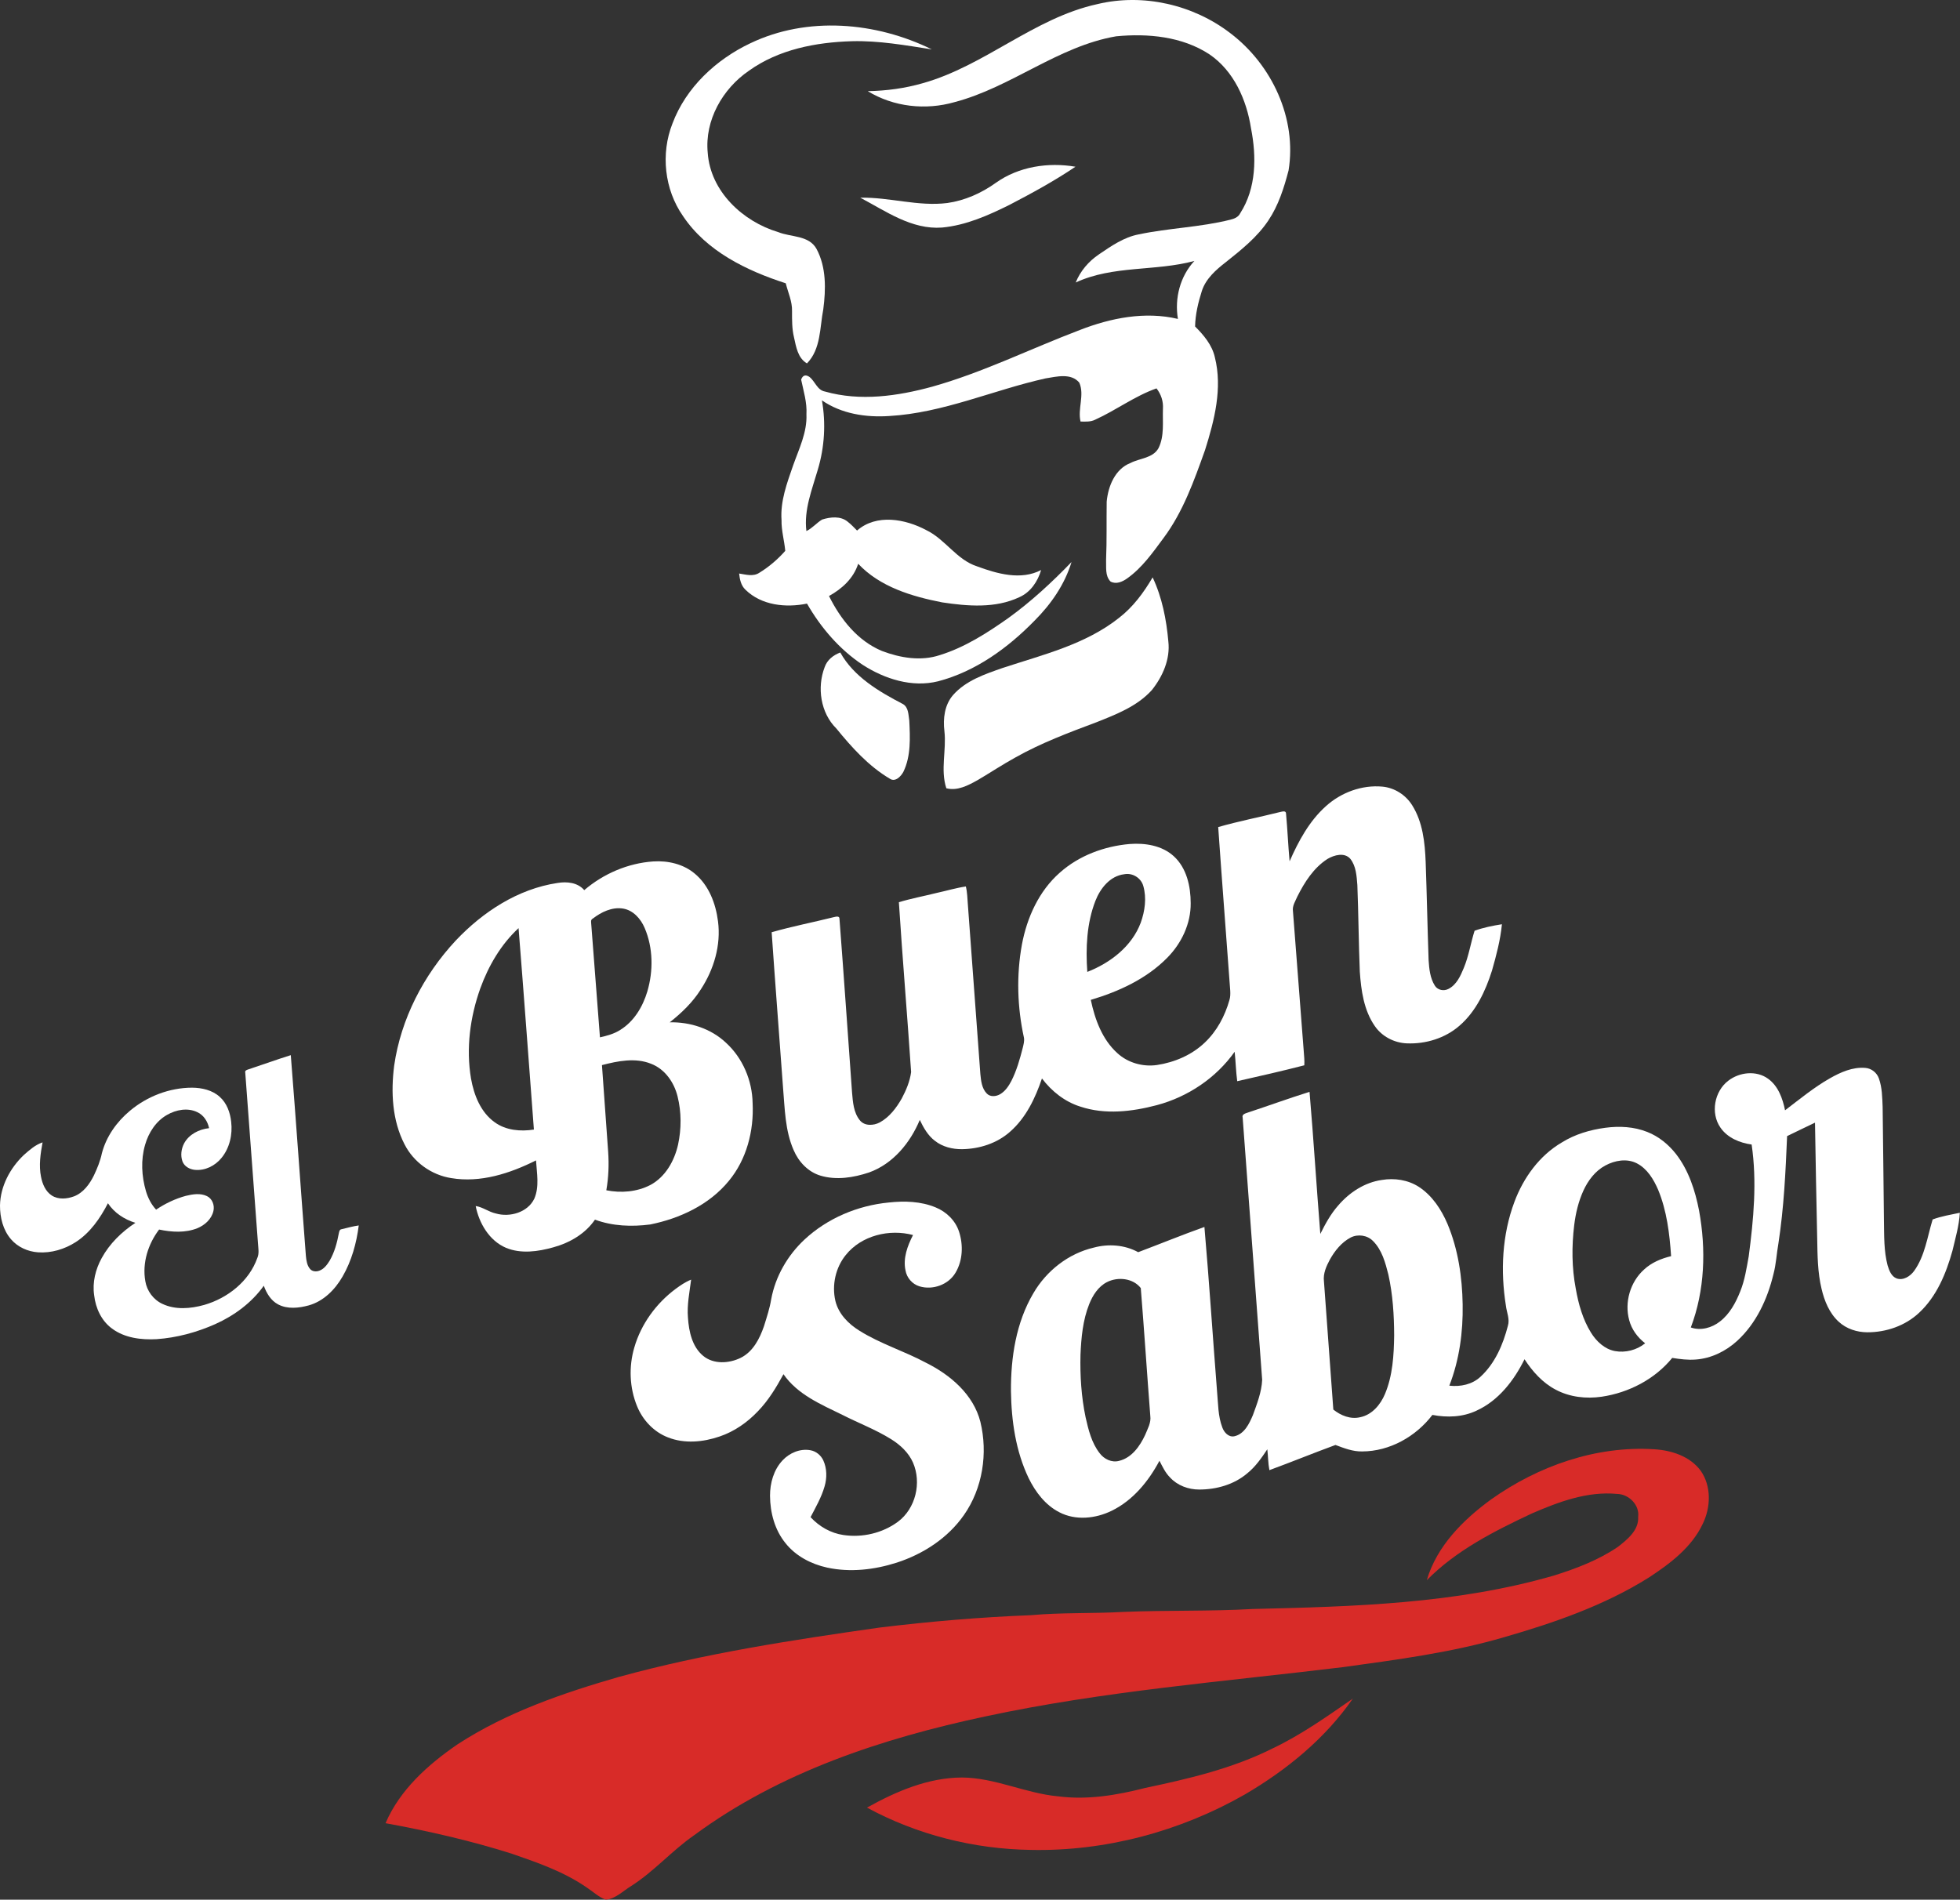 <?xml version="1.0" encoding="UTF-8" standalone="no"?>
<svg
   width="741.887pt"
   height="719.218pt"
   viewBox="0 0 741.887 719.218"
   version="1.1"
   id="svg19"
   sodipodi:docname="logo_chico.svg"
   inkscape:version="1.1 (c68e22c387, 2021-05-23)"
   xmlns:inkscape="http://www.inkscape.org/namespaces/inkscape"
   xmlns:sodipodi="http://sodipodi.sourceforge.net/DTD/sodipodi-0.dtd"
   xmlns="http://www.w3.org/2000/svg"
   xmlns:svg="http://www.w3.org/2000/svg">
  <rect x="0" y="0" width="741.887" height="719.218" fill="#333333" stroke="none"/>
  <defs
     id="defs23" />
  <sodipodi:namedview
     id="namedview21"
     pagecolor="#505050"
     bordercolor="#eeeeee"
     borderopacity="1"
     inkscape:pageshadow="0"
     inkscape:pageopacity="0"
     inkscape:pagecheckerboard="0"
     inkscape:document-units="pt"
     showgrid="false"
     showguides="true"
     inkscape:guide-bbox="true"
     inkscape:zoom="0.22627417"
     inkscape:cx="327.03689"
     inkscape:cy="1012.0466"
     inkscape:window-width="1920"
     inkscape:window-height="1017"
     inkscape:window-x="-4"
     inkscape:window-y="-4"
     inkscape:window-maximized="1"
     inkscape:current-layer="svg19"
     fit-margin-top="0"
     fit-margin-left="0"
     fit-margin-right="0"
     fit-margin-bottom="0" />
  <g
     id="#ffffffff"
     transform="translate(-245.565,-71.284)" />
  <g
     id="#181513ff"
     style="fill:#ffffff"
     transform="matrix(1.755,0,0,1.755,-590.25,759.208)">
    <path
       fill="#181513"
       opacity="1"
       d="m 488.88,117.71 c 17.33,-4.16 36.3,0.21 50.36,11.05 15.68,11.9 25.2,32.24 21.99,51.94 -1.73,6.58 -3.81,13.21 -7.63,18.9 -4.22,6.35 -10.25,11.14 -16.15,15.84 -3.74,2.9 -7.52,6.22 -9.04,10.87 -1.38,4.34 -2.47,8.9 -2.56,13.45 3.27,3.28 6.42,6.98 7.47,11.62 2.97,11.73 -0.16,23.91 -3.7,35.16 -4.14,11.57 -8.31,23.41 -15.74,33.35 -4.07,5.49 -8.09,11.25 -13.74,15.25 -1.79,1.28 -4.16,2.35 -6.29,1.19 -2.16,-2.19 -1.57,-5.53 -1.69,-8.31 0.31,-7.31 0.12,-14.62 0.23,-21.93 0.53,-5.83 3.17,-12.39 9.02,-14.65 3.52,-1.84 8.45,-1.77 10.59,-5.61 2.29,-4.6 1.5,-9.95 1.68,-14.91 0.19,-2.82 -0.7,-5.5 -2.44,-7.72 -8.25,2.91 -15.29,8.26 -23.21,11.85 -1.72,0.88 -3.68,0.73 -5.54,0.7 -1.15,-4.88 1.58,-10.04 -0.47,-14.72 -3.1,-3.74 -8.65,-2.28 -12.79,-1.61 -19.79,4.4 -38.72,13.08 -59.17,14.24 -8.83,0.59 -18.05,-0.81 -25.46,-5.93 1.53,8.69 0.99,17.73 -1.54,26.18 -2.19,7.58 -5.34,15.24 -4.34,23.3 2.27,-1.07 3.86,-3.1 5.97,-4.36 3.1,-0.98 7,-1.42 9.68,0.84 1.28,0.98 2.38,2.18 3.53,3.33 7.35,-6.43 18.28,-4.39 26.18,-0.17 7.23,3.47 11.46,11.22 19.25,13.73 7.61,2.8 16.57,5.38 24.24,1.39 -1.29,4.36 -4,8.42 -8.28,10.3 -9.07,4.27 -19.52,3.4 -29.15,1.95 -11.49,-2.24 -23.56,-5.84 -31.82,-14.62 -1.74,5.51 -6.12,9.49 -11.04,12.21 4.34,8.74 10.81,16.97 20.06,20.81 6.91,2.62 14.75,3.95 21.92,1.55 9.45,-2.94 17.88,-8.36 25.9,-14.02 8.66,-6.26 16.51,-13.53 23.92,-21.21 -2.58,8.48 -7.74,15.94 -13.96,22.16 -10.12,10.38 -22.38,19.29 -36.57,23 -9.85,2.44 -20.17,-0.87 -28.48,-6.21 -8.81,-5.84 -15.87,-14.09 -21.12,-23.21 -8.01,1.65 -17.23,0.69 -23.3,-5.26 -1.7,-1.61 -2.15,-3.92 -2.39,-6.13 2.51,0.38 5.32,1.27 7.64,-0.28 3.66,-2.23 6.99,-5.09 9.82,-8.3 -0.35,-3.91 -1.5,-7.72 -1.41,-11.67 -0.5,-7.13 2.05,-13.93 4.34,-20.54 2.22,-6.32 5.39,-12.61 5.09,-19.49 0.26,-4.5 -1.1,-8.8 -2.01,-13.14 0.61,-1.63 1.63,-1.99 3.08,-1.06 2.21,1.64 2.95,5.06 5.95,5.58 13.35,3.79 27.52,1.74 40.67,-1.86 19.23,-5.42 37.16,-14.36 55.78,-21.43 11.71,-4.57 24.7,-7.15 37.14,-4.2 -1.31,-7.79 0.8,-16.11 6.23,-21.95 -14.75,4 -30.76,1.59 -44.91,8.16 1.74,-4.36 4.9,-8.02 8.77,-10.64 4.67,-3.17 9.47,-6.53 15.13,-7.59 11.44,-2.41 23.24,-2.68 34.6,-5.54 1.5,-0.35 3.06,-0.98 3.77,-2.47 6.1,-9.47 6.2,-21.4 4.08,-32.11 -1.67,-10.78 -6.49,-21.74 -15.75,-28.04 -10.31,-6.77 -23.29,-7.97 -35.29,-6.82 -22.06,3.78 -39.71,19.29 -61.17,24.92 -10.96,3.15 -23.09,1.83 -32.86,-4.15 7.03,-0.13 14.05,-1.06 20.81,-3.01 23.53,-6.6 42.08,-24.7 66.12,-29.95 z"
       id="path3"
       style="fill:#ffffff" />
    <path
       fill="#181513"
       opacity="1"
       d="m 357.5,132.54 c 21.6,-10.35 47.55,-8.09 68.69,2.31 -10,-1.55 -20.05,-3.36 -30.22,-3.09 -13.62,0.39 -27.75,3.1 -39.02,11.19 -9.96,6.81 -16.78,18.79 -15.57,31.06 1,14.57 13.23,26 26.67,30.02 4.86,1.98 11.62,1.12 14.52,6.38 3.72,6.94 3.54,15.24 2.55,22.84 -1.35,6.94 -0.87,15.07 -6.18,20.49 -3.48,-2.03 -4.1,-6.26 -4.9,-9.84 -0.8,-3.26 -0.75,-6.62 -0.75,-9.95 0.11,-3.66 -1.52,-7.05 -2.38,-10.54 -14.82,-4.79 -29.95,-12.1 -38.87,-25.42 -7.07,-10.08 -8.51,-23.66 -4.01,-35.07 5.11,-13.63 16.49,-24.23 29.47,-30.38 z"
       id="path5"
       style="fill:#ffffff" />
    <path
       fill="#181513"
       opacity="1"
       d="m 450.39,185.4 c 8.64,-6.17 19.85,-7.9 30.18,-6.12 -7.95,5.37 -16.4,9.97 -24.9,14.4 -8.07,4.02 -16.55,7.79 -25.62,8.63 -11.49,0.85 -21.27,-6.21 -30.94,-11.31 11.04,-0.23 21.91,3.41 32.96,2.02 6.63,-0.94 12.9,-3.73 18.32,-7.62 z"
       id="path7"
       style="fill:#ffffff" />
    <path
       fill="#181513"
       opacity="1"
       d="m 497.07,350.07 c 5.31,-4.11 9.34,-9.56 12.71,-15.32 3.58,7.59 5.22,15.95 5.95,24.27 0.76,6.71 -2.15,13.29 -6.28,18.44 -5.53,6.11 -13.45,9.16 -20.94,12.14 -10.43,3.9 -20.9,7.83 -30.64,13.31 -4.88,2.68 -9.52,5.77 -14.32,8.59 -3.59,2 -7.61,4.18 -11.86,3.09 -2.29,-7.04 0.09,-14.41 -0.72,-21.59 -0.58,-4.75 0.03,-9.99 3.29,-13.72 4.84,-5.48 12.02,-7.89 18.73,-10.23 15.16,-5.01 31.32,-8.84 44.08,-18.98 z"
       id="path9"
       style="fill:#ffffff" />
    <path
       fill="#181513"
       opacity="1"
       d="m 385.63,368.76 c 0.94,-2.75 3.27,-4.58 5.92,-5.57 5.14,9.23 14.66,14.81 23.75,19.54 2.1,1.24 2.03,4.09 2.37,6.23 0.31,6.49 0.67,13.42 -2.24,19.42 -0.93,1.73 -3.08,4.01 -5.15,2.58 -8.03,-4.76 -14.39,-11.84 -20.23,-19.01 -5.98,-5.9 -7.36,-15.51 -4.42,-23.19 z"
       id="path11"
       style="fill:#ffffff" />
  </g>
  <g
     id="g1025"
     transform="translate(1691.081,61.446)">
    <g
       id="#181513ff-7"
       style="fill:#ffffff"
       transform="translate(-1764.574,-177.603)">
      <path
         fill="#181513"
         opacity="1"
         d="m 488.88,117.71 c 17.33,-4.16 36.3,0.21 50.36,11.05 15.68,11.9 25.2,32.24 21.99,51.94 -1.73,6.58 -3.81,13.21 -7.63,18.9 -4.22,6.35 -10.25,11.14 -16.15,15.84 -3.74,2.9 -7.52,6.22 -9.04,10.87 -1.38,4.34 -2.47,8.9 -2.56,13.45 3.27,3.28 6.42,6.98 7.47,11.62 2.97,11.73 -0.16,23.91 -3.7,35.16 -4.14,11.57 -8.31,23.41 -15.74,33.35 -4.07,5.49 -8.09,11.25 -13.74,15.25 -1.79,1.28 -4.16,2.35 -6.29,1.19 -2.16,-2.19 -1.57,-5.53 -1.69,-8.31 0.31,-7.31 0.12,-14.62 0.23,-21.93 0.53,-5.83 3.17,-12.39 9.02,-14.65 3.52,-1.84 8.45,-1.77 10.59,-5.61 2.29,-4.6 1.5,-9.95 1.68,-14.91 0.19,-2.82 -0.7,-5.5 -2.44,-7.72 -8.25,2.91 -15.29,8.26 -23.21,11.85 -1.72,0.88 -3.68,0.73 -5.54,0.7 -1.15,-4.88 1.58,-10.04 -0.47,-14.72 -3.1,-3.74 -8.65,-2.28 -12.79,-1.61 -19.79,4.4 -38.72,13.08 -59.17,14.24 -8.83,0.59 -18.05,-0.81 -25.46,-5.93 1.53,8.69 0.99,17.73 -1.54,26.18 -2.19,7.58 -5.34,15.24 -4.34,23.3 2.27,-1.07 3.86,-3.1 5.97,-4.36 3.1,-0.98 7,-1.42 9.68,0.84 1.28,0.98 2.38,2.18 3.53,3.33 7.35,-6.43 18.28,-4.39 26.18,-0.17 7.23,3.47 11.46,11.22 19.25,13.73 7.61,2.8 16.57,5.38 24.24,1.39 -1.29,4.36 -4,8.42 -8.28,10.3 -9.07,4.27 -19.52,3.4 -29.15,1.95 -11.49,-2.24 -23.56,-5.84 -31.82,-14.62 -1.74,5.51 -6.12,9.49 -11.04,12.21 4.34,8.74 10.81,16.97 20.06,20.81 6.91,2.62 14.75,3.95 21.92,1.55 9.45,-2.94 17.88,-8.36 25.9,-14.02 8.66,-6.26 16.51,-13.53 23.92,-21.21 -2.58,8.48 -7.74,15.94 -13.96,22.16 -10.12,10.38 -22.38,19.29 -36.57,23 -9.85,2.44 -20.17,-0.87 -28.48,-6.21 -8.81,-5.84 -15.87,-14.09 -21.12,-23.21 -8.01,1.65 -17.23,0.69 -23.3,-5.26 -1.7,-1.61 -2.15,-3.92 -2.39,-6.13 2.51,0.38 5.32,1.27 7.64,-0.28 3.66,-2.23 6.99,-5.09 9.82,-8.3 -0.35,-3.91 -1.5,-7.72 -1.41,-11.67 -0.5,-7.13 2.05,-13.93 4.34,-20.54 2.22,-6.32 5.39,-12.61 5.09,-19.49 0.26,-4.5 -1.1,-8.8 -2.01,-13.14 0.61,-1.63 1.63,-1.99 3.08,-1.06 2.21,1.64 2.95,5.06 5.95,5.58 13.35,3.79 27.52,1.74 40.67,-1.86 19.23,-5.42 37.16,-14.36 55.78,-21.43 11.71,-4.57 24.7,-7.15 37.14,-4.2 -1.31,-7.79 0.8,-16.11 6.23,-21.95 -14.75,4 -30.76,1.59 -44.91,8.16 1.74,-4.36 4.9,-8.02 8.77,-10.64 4.67,-3.17 9.47,-6.53 15.13,-7.59 11.44,-2.41 23.24,-2.68 34.6,-5.54 1.5,-0.35 3.06,-0.98 3.77,-2.47 6.1,-9.47 6.2,-21.4 4.08,-32.11 -1.67,-10.78 -6.49,-21.74 -15.75,-28.04 -10.31,-6.77 -23.29,-7.97 -35.29,-6.82 -22.06,3.78 -39.71,19.29 -61.17,24.92 -10.96,3.15 -23.09,1.83 -32.86,-4.15 7.03,-0.13 14.05,-1.06 20.81,-3.01 23.53,-6.6 42.08,-24.7 66.12,-29.95 z"
         id="path3-6"
         style="fill:#ffffff" />
      <path
         fill="#181513"
         opacity="1"
         d="m 357.5,132.54 c 21.6,-10.35 47.55,-8.09 68.69,2.31 -10,-1.55 -20.05,-3.36 -30.22,-3.09 -13.62,0.39 -27.75,3.1 -39.02,11.19 -9.96,6.81 -16.78,18.79 -15.57,31.06 1,14.57 13.23,26 26.67,30.02 4.86,1.98 11.62,1.12 14.52,6.38 3.72,6.94 3.54,15.24 2.55,22.84 -1.35,6.94 -0.87,15.07 -6.18,20.49 -3.48,-2.03 -4.1,-6.26 -4.9,-9.84 -0.8,-3.26 -0.75,-6.62 -0.75,-9.95 0.11,-3.66 -1.52,-7.05 -2.38,-10.54 -14.82,-4.79 -29.95,-12.1 -38.87,-25.42 -7.07,-10.08 -8.51,-23.66 -4.01,-35.07 5.11,-13.63 16.49,-24.23 29.47,-30.38 z"
         id="path5-9"
         style="fill:#ffffff" />
      <path
         fill="#181513"
         opacity="1"
         d="m 450.39,185.4 c 8.64,-6.17 19.85,-7.9 30.18,-6.12 -7.95,5.37 -16.4,9.97 -24.9,14.4 -8.07,4.02 -16.55,7.79 -25.62,8.63 -11.49,0.85 -21.27,-6.21 -30.94,-11.31 11.04,-0.23 21.91,3.41 32.96,2.02 6.63,-0.94 12.9,-3.73 18.32,-7.62 z"
         id="path7-2"
         style="fill:#ffffff" />
      <path
         fill="#181513"
         opacity="1"
         d="m 497.07,350.07 c 5.31,-4.11 9.34,-9.56 12.71,-15.32 3.58,7.59 5.22,15.95 5.95,24.27 0.76,6.71 -2.15,13.29 -6.28,18.44 -5.53,6.11 -13.45,9.16 -20.94,12.14 -10.43,3.9 -20.9,7.83 -30.64,13.31 -4.88,2.68 -9.52,5.77 -14.32,8.59 -3.59,2 -7.61,4.18 -11.86,3.09 -2.29,-7.04 0.09,-14.41 -0.72,-21.59 -0.58,-4.75 0.03,-9.99 3.29,-13.72 4.84,-5.48 12.02,-7.89 18.73,-10.23 15.16,-5.01 31.32,-8.84 44.08,-18.98 z"
         id="path9-1"
         style="fill:#ffffff" />
      <path
         fill="#181513"
         opacity="1"
         d="m 385.63,368.76 c 0.94,-2.75 3.27,-4.58 5.92,-5.57 5.14,9.23 14.66,14.81 23.75,19.54 2.1,1.24 2.03,4.09 2.37,6.23 0.31,6.49 0.67,13.42 -2.24,19.42 -0.93,1.73 -3.08,4.01 -5.15,2.58 -8.03,-4.76 -14.39,-11.84 -20.23,-19.01 -5.98,-5.9 -7.36,-15.51 -4.42,-23.19 z"
         id="path11-2"
         style="fill:#ffffff" />
    </g>
    <g
       id="#d82b28ff-9"
       transform="translate(-1762.917,-83.138)">
      <path
         fill="#d82b28"
         opacity="1"
         d="m 636.3,589.32 c 17.81,-12.63 39.71,-20.34 61.7,-18.94 6.52,0.39 13.49,2.64 17.53,8.07 4.14,5.84 3.89,13.92 0.81,20.18 -4.19,8.9 -12.34,15.03 -20.36,20.29 -16.91,10.62 -35.97,17.19 -55.05,22.68 -19.78,5.77 -40.27,8.43 -60.62,11.25 -45.23,5.5 -90.81,9.08 -135.44,18.66 -38.97,8.29 -77.96,21.1 -110.31,45.01 -8.42,5.83 -15.18,13.73 -23.84,19.23 -3.08,1.86 -5.85,4.81 -9.59,5.16 -2.77,-1.02 -4.92,-3.14 -7.36,-4.72 -8.58,-5.9 -18.5,-9.34 -28.26,-12.71 -15.62,-4.94 -31.63,-8.59 -47.74,-11.53 5.42,-12.67 16.12,-22.23 27.28,-29.88 18.68,-12.15 39.96,-19.42 61.23,-25.56 32.27,-8.84 65.41,-13.92 98.5,-18.63 18.99,-2.31 38.07,-3.94 57.19,-4.68 11.64,-1.06 23.36,-0.58 35.02,-1.24 16.33,-0.68 32.69,-0.18 49.01,-1.11 38.23,-0.9 77.06,-1.95 114.05,-12.67 8.44,-2.65 16.87,-5.86 24.22,-10.87 3.57,-2.81 7.94,-6.29 7.63,-11.33 0.59,-4.53 -3.54,-8.61 -7.94,-8.69 -11.28,-1.09 -22.17,3.01 -32.33,7.41 -14.2,6.67 -28.61,13.95 -39.74,25.26 3.79,-12.95 13.79,-22.9 24.41,-30.64 z"
         id="path14-1" />
      <path
         fill="#d82b28"
         opacity="1"
         d="m 553.63,683.59 c 10.77,-5.12 20.5,-12.06 30.27,-18.81 -10.48,15.15 -25.06,27.03 -40.85,36.28 -24.51,14 -52.81,21.6 -81.06,21 -21.54,-0.31 -43.03,-5.73 -61.99,-16.01 11.04,-6.15 23.14,-11.36 35.99,-11.4 12.52,0.09 24.01,6 36.38,7.13 11.05,1.44 22.2,-0.42 32.9,-3.17 16.53,-3.48 33.18,-7.39 48.36,-15.02 z"
         id="path16-9" />
    </g>
    <path
       fill="#000000"
       opacity="1"
       d="m -1596.885,343.353 c 5.301,-1.742 10.544,-3.662 15.871,-5.323 2.019,25.306 3.765,50.641 5.713,75.952 0.165,1.77 0.42,3.687 1.64,5.069 0.864,0.939 2.308,1.019 3.441,0.588 1.766,-0.639 2.94,-2.221 3.891,-3.762 1.867,-3.199 2.834,-6.832 3.509,-10.445 0.123,-0.616 0.282,-1.448 1.055,-1.506 2.147,-0.513 4.282,-1.115 6.474,-1.423 -0.848,6.733 -2.705,13.423 -6.112,19.328 -2.847,4.959 -7.206,9.382 -12.847,10.949 -3.728,1.009 -7.975,1.492 -11.527,-0.368 -2.761,-1.431 -4.418,-4.248 -5.451,-7.08 -4.619,6.473 -11.21,11.322 -18.425,14.549 -6.997,3.103 -14.515,5.147 -22.166,5.677 -5.813,0.313 -12.056,-0.443 -16.856,-4.006 -4.01,-2.922 -6.22,-7.754 -6.761,-12.598 -0.73,-4.852 0.501,-9.838 2.85,-14.096 2.989,-5.475 7.579,-9.933 12.755,-13.343 -4.148,-1.269 -7.979,-3.754 -10.394,-7.415 -2.933,5.678 -6.717,11.172 -12.166,14.694 -4.211,2.708 -9.281,4.243 -14.305,3.884 -3.857,-0.271 -7.663,-1.967 -10.204,-4.928 -3.042,-3.493 -4.194,-8.254 -4.181,-12.802 0.138,-7.256 3.793,-14.126 8.976,-19.071 2.14,-1.901 4.385,-3.903 7.14,-4.822 -0.786,4.298 -1.476,8.733 -0.578,13.078 0.528,2.687 1.689,5.501 4.077,7.044 2.507,1.611 5.757,1.301 8.43,0.305 3.522,-1.376 5.861,-4.605 7.486,-7.883 1.287,-2.711 2.436,-5.517 3.049,-8.464 1.666,-6.33 5.627,-11.898 10.62,-16.055 6.532,-5.474 14.965,-8.719 23.511,-8.733 3.709,0.03 7.632,0.904 10.45,3.46 2.702,2.387 3.982,5.98 4.347,9.484 0.565,4.795 -0.577,9.907 -3.684,13.677 -2.397,2.948 -6.216,4.864 -10.049,4.492 -1.968,-0.184 -3.991,-1.282 -4.708,-3.209 -0.796,-2.213 -0.461,-4.76 0.624,-6.82 1.849,-3.43 5.676,-5.36 9.452,-5.757 -0.522,-2.525 -2.034,-4.945 -4.434,-6.049 -3.657,-1.795 -8.063,-0.935 -11.473,1.017 -4.228,2.396 -7.01,6.748 -8.317,11.345 -1.665,5.707 -1.326,11.865 0.327,17.538 0.767,2.567 2.001,5.028 3.846,6.998 3.434,-2.325 7.239,-4.131 11.246,-5.225 2.584,-0.628 5.484,-1.114 7.985,0.095 2.054,0.974 2.967,3.495 2.461,5.639 -0.687,3.057 -3.251,5.345 -6.052,6.511 -4.608,1.851 -9.749,1.506 -14.511,0.514 -4.176,5.507 -6.435,12.643 -5.215,19.54 0.601,3.692 3.053,7.021 6.458,8.596 4.918,2.337 10.663,1.837 15.769,0.42 8.878,-2.543 17.039,-8.932 20.174,-17.811 0.777,-1.788 0.334,-3.76 0.234,-5.626 -1.595,-21.5 -3.214,-43.003 -4.802,-64.505 -0.26,-0.885 0.74,-1.097 1.355,-1.317 z"
       id="path855-9"
       style="fill:#ffffff;fill-opacity:1;stroke-width:0.389" />
    <g
       id="g975-5"
       transform="matrix(0.556,-0.131,0.131,0.556,-2136.731,9.1)"
       style="fill:#ffffff;fill-opacity:1">
      <path
         fill="#000000"
         opacity="1"
         d="m 1423.478,966.06 c 14.3,-1.24 28.56,-2.96 42.88,-3.98 -4.58,31.14 -9.9,62.17 -14.64,93.29 4.72,-5.68 9.69,-11.25 15.75,-15.55 9.18,-6.74 20.62,-10.96 32.12,-9.91 8.47,0.55 16.91,3.9 22.84,10.08 7.31,7.67 11.06,18.01 12.84,28.29 3,17.98 1.41,36.47 -2.46,54.2 -3.88,17.86 -10.54,35.28 -20.95,50.39 6.99,2.51 15.01,2.75 21.6,-1.09 11.29,-6.39 19.32,-17.3 25.26,-28.6 2.38,-4.05 1.27,-8.85 1.79,-13.28 1.68,-23.16 8.3,-46.34 21.3,-65.75 9.47,-14.16 23.13,-26.04 39.61,-31.1 9.68,-3.28 20.1,-3.85 30.23,-2.85 9.35,0.93 18.72,3.64 26.48,9.09 6.72,4.65 11.84,11.37 15.23,18.76 5.61,12.44 6.74,26.38 6.19,39.87 -1.32,26.05 -8.38,52.31 -23.08,74.09 5.86,3.8 13.55,3.44 19.72,0.57 7.44,-3.4 13.03,-9.71 17.63,-16.31 4.65,-6.53 7.61,-14.04 10.8,-21.34 8.77,-23.11 16.76,-46.92 18.88,-71.69 -7.46,-2.87 -14.59,-8 -17.56,-15.68 -4.3,-10.88 1.61,-24.34 12.21,-29.03 8.48,-3.87 19.72,-2.51 25.97,4.78 5.42,6.25 6.39,14.97 6.13,22.93 11.13,-4.95 22.11,-10.4 33.84,-13.84 7.82,-2.29 16.36,-3.91 24.33,-1.33 3.89,1.2 6.75,4.8 7.19,8.84 0.74,6.39 -0.72,12.78 -1.92,19.04 -5.43,24.64 -11.04,49.24 -16.52,73.87 -2.06,9.55 -4.61,19.17 -4.35,29.02 0.23,3.5 0.69,7.7 3.87,9.84 3.98,2.5 9.08,0.63 12.38,-2.19 9.32,-8.1 13.7,-20.02 19.79,-30.41 6.11,-0.76 12.38,-0.32 18.55,-0.18 -2.43,8.22 -6.74,15.73 -10.54,23.38 -7.53,13.71 -17.15,27.12 -31.01,34.99 -10.91,6.27 -24.24,7.58 -36.38,4.66 -6.66,-1.62 -12.93,-5.41 -16.78,-11.17 -4.72,-6.95 -6.05,-15.59 -6.04,-23.83 -0.05,-11.2 2.47,-22.17 4.83,-33.05 5.38,-25.05 10.68,-50.11 16.2,-75.12 -6.71,1.39 -13.36,3.01 -20.04,4.44 -6.41,22.93 -13.01,45.88 -21.94,67.98 -2.74,6.32 -4.6,13 -7.89,19.08 -7.61,15.1 -18.6,29.13 -33.56,37.48 -8.9,4.96 -19.39,7.35 -29.52,5.71 -5.18,-0.79 -10.08,-2.65 -14.89,-4.62 -14.47,11.12 -33.28,15.83 -51.34,14.32 -10.4,-0.89 -20.75,-4.59 -28.65,-11.54 -7.4,-6.41 -12.21,-15.24 -15.48,-24.36 -10.01,12.1 -23.05,22.76 -38.8,25.87 -9.82,2.12 -20.03,0.09 -29.08,-3.96 -13.92,11.46 -33.11,17.03 -50.85,12.89 -6.08,-1.29 -11.2,-4.87 -16.24,-8.23 -15.51,1.87 -30.94,4.33 -46.44,6.2 0.19,-4.64 1.3,-9.17 1.82,-13.76 -5.04,4.71 -10.25,9.42 -16.53,12.43 -10.27,5.3 -22.44,5.79 -33.54,3.17 -6.96,-1.63 -13.43,-5.92 -16.95,-12.22 -2.33,-3.77 -3.22,-8.15 -4.28,-12.38 -10.17,11.6 -23.11,21.52 -38.4,25 -11.55,2.63 -24.76,0.97 -33.96,-6.96 -7.96,-6.71 -12.34,-16.65 -14.63,-26.6 -4.26,-19.41 -2.46,-39.66 1.79,-58.9 4.98,-21.76 13.69,-43.45 29.34,-59.77 11.81,-12.47 28.62,-20.29 45.89,-20.26 10.1,-0.33 20.38,2.9 27.96,9.7 15.52,-2.01 30.99,-4.48 46.55,-6.21 -5.25,36.07 -11.31,72.04 -16.86,108.07 -1.09,7.95 -3.18,15.98 -2.07,24.04 0.4,3.46 2.58,7.44 6.52,7.47 6.74,0.04 11.39,-5.82 15.04,-10.77 4.4,-6.74 9.17,-13.61 11.38,-21.42 9.17,-57.35 18.14,-114.74 27.27,-172.11 -0.14,-2.35 2.5,-2.28 4.17,-2.48 m -116.67,87.97 c -6.29,1.54 -11.15,6.3 -14.78,11.44 -6.61,9.42 -10.29,20.48 -13.38,31.46 -3.5,13.39 -5.83,27.14 -6.19,40.98 -0.08,8.54 -0.04,17.49 3.61,25.39 1.95,4.49 6.35,8.1 11.44,7.89 8.61,-0.09 15.56,-6.31 20.62,-12.7 2.51,-3.57 5.87,-7.02 6.27,-11.58 4.34,-27.98 9.04,-55.91 13.29,-83.89 -3.47,-7.58 -13.04,-10.92 -20.88,-8.99 m 339.13,0.51 c -7.31,1.93 -13.36,6.99 -17.94,12.85 -4.84,6.24 -8.42,13.38 -11.15,20.76 -4.89,13.28 -8.11,27.24 -8.7,41.41 -0.6,10.27 -0.16,20.81 3.14,30.65 2.16,6.4 6.22,12.63 12.58,15.48 6.52,2.86 14.3,2.72 20.72,-0.41 -3.98,-4.91 -6.61,-10.98 -6.76,-17.35 -0.46,-12.26 6.51,-24.55 17.31,-30.41 5.89,-3.36 12.73,-4.48 19.44,-4.5 2.44,-14.74 4.13,-29.89 1.74,-44.75 -1.32,-7.44 -3.82,-15.32 -9.77,-20.38 -5.65,-4.79 -13.73,-5.21 -20.61,-3.35 m -191.97,18.84 c -3.3,3.73 -6.55,7.97 -7.11,13.08 -4.42,28.08 -9.03,56.12 -13.45,84.2 3.89,4.98 9.56,9.02 16.1,9.01 8.02,0.28 15.05,-4.97 19.57,-11.2 7.8,-10.71 11.63,-23.64 14.82,-36.34 3.06,-13.19 5.36,-26.64 5.53,-40.21 -0.13,-8.15 -0.38,-16.88 -4.83,-24.02 -2.81,-4.61 -8.65,-6.87 -13.85,-5.6 -6.63,1.72 -12.22,6.11 -16.78,11.08 z"
         id="path857-6"
         style="fill:#ffffff;fill-opacity:1" />
      <path
         fill="#000000"
         opacity="1"
         d="m 1118.198,980.61 c 17.99,-10.27 39.46,-13.87 59.91,-11.09 10.39,1.27 20.94,4.08 29.53,10.28 6.25,4.44 10.76,11.48 11.41,19.2 0.77,9.26 -1.94,19.17 -8.49,25.94 -6.41,6.72 -17.44,7.94 -25.37,3.31 -4.29,-2.49 -6.87,-7.44 -6.56,-12.38 0.17,-8.32 5.03,-15.56 10.23,-21.68 -14.32,-7.66 -33.31,-7.55 -46.37,2.64 -8.56,6.6 -13.69,17.31 -13.72,28.08 0.04,8.79 4.88,16.77 10.94,22.82 11.53,11.69 25.89,20.02 38.15,30.87 13.87,11.54 25.72,27.63 26.05,46.36 0.14,21.44 -8.65,43.24 -24.78,57.61 -13.86,12.43 -32.22,18.99 -50.6,20.5 -15.51,1.2 -31.58,-0.66 -45.71,-7.43 -9.71,-4.67 -18.38,-12.15 -23.03,-22 -4.96,-10.18 -5.3,-22.08 -2.8,-32.97 1.92,-8.19 6.29,-16.17 13.42,-20.9 5.64,-3.79 13.17,-5.1 19.52,-2.35 3.5,1.49 6.04,4.81 6.8,8.51 1.17,5.81 -0.24,11.93 -3.15,17.03 -3.67,6.53 -8.82,12.02 -13.69,17.66 4.13,7.34 10.58,13.41 18.47,16.52 11.75,4.7 25.48,4.74 37.14,-0.25 13.5,-5.84 21.34,-21.57 18.75,-35.9 -1.32,-7.08 -5.47,-13.28 -10.46,-18.33 -8.52,-8.59 -18.6,-15.38 -27.82,-23.17 -12.22,-10.02 -25.86,-19.93 -31.82,-35.2 -6.67,7.44 -13.73,14.68 -22.2,20.07 -8.49,5.57 -18.21,9.42 -28.36,10.4 -11.55,1.16 -23.92,-0.52 -33.61,-7.3 -8.21,-5.62 -13.54,-14.85 -15.1,-24.6 -2.14,-13.14 0.55,-26.95 7.13,-38.49 7.91,-14.05 20.75,-25.09 35.49,-31.48 3.68,-1.57 7.46,-3.05 11.46,-3.63 -2.95,7.9 -6.58,15.63 -7.83,24.06 -1.49,9.01 -1.76,19.33 4.03,26.96 5.45,7.16 15.56,8.86 23.92,6.94 8.89,-2.09 15.15,-9.51 19.82,-16.91 3.11,-5.29 6.37,-10.55 8.73,-16.25 6.19,-14.09 17.24,-25.83 30.57,-33.45 z"
         id="path861-4"
         style="fill:#ffffff;fill-opacity:1" />
    </g>
    <g
       id="g979-8"
       transform="matrix(0.556,-0.131,0.131,0.556,-1792.486,-222.166)"
       style="fill:#ffffff;fill-opacity:1">
      <path
         fill="#000000"
         opacity="1"
         d="m 259.209,990.62 c 21.83,-14.38 47.93,-23.89 74.37,-21.71 6.32,0.4 13.12,2.72 16.22,8.69 14.9,-7.69 32.25,-10.75 48.84,-8.03 9.63,1.61 19.1,6.25 24.99,14.24 7.28,9.67 8.94,22.42 7.7,34.18 -1.6,15.86 -9.96,30.46 -21.4,41.33 -7.2,7.09 -15.97,12.3 -25.09,16.54 13.21,2.82 25.58,10.27 33.11,21.64 8.55,12.46 11.27,28.49 8.05,43.18 -3.31,18 -12.42,35.35 -27.19,46.5 -16.2,12.4 -37.23,16.78 -57.29,16.13 -12.23,-1.24 -24.58,-4.63 -34.89,-11.51 -8.44,7.69 -19.89,11.14 -31.13,11.53 -10.46,0.44 -21.76,-0.57 -30.52,-6.86 -9.71,-7.12 -13.66,-19.96 -13.22,-31.58 4.46,1.78 7.52,5.8 11.85,7.86 8.39,4.76 20.74,4.18 27.07,-3.68 5.22,-7.02 5.5,-16.15 6.93,-24.45 -18.74,4.45 -39.23,6.18 -57.39,-1.47 -12.26,-4.99 -21.8,-15.94 -24.95,-28.8 -4.39,-17.43 -0.93,-35.88 5.26,-52.43 11.45,-29.15 32.76,-53.96 58.68,-71.3 m 8.62,34.55 c -10.98,16.97 -18.4,36.54 -19.71,56.8 -0.61,11.05 1.08,23.11 8.6,31.73 5.99,6.99 15.27,10.03 24.21,10.71 6.93,-44.09 13.98,-88.16 20.73,-132.28 -13.89,7.86 -25.14,19.78 -33.83,33.04 m 83.06,-27.88 c -1.66,0.39 -1.51,2.2 -1.78,3.5 -3.81,24.73 -7.72,49.44 -11.56,74.17 4.76,0.05 9.62,-0.09 14.16,-1.69 10.23,-3.38 18.15,-11.59 23.4,-20.76 7.04,-12.41 10.37,-27.23 7.89,-41.38 -1.13,-6.46 -4.66,-13.11 -10.97,-15.73 -6.87,-2.86 -14.63,-1.03 -21.14,1.89 m -16.27,95.88 c -3.05,18.96 -6.12,37.93 -9.18,56.89 -1.38,8.42 -3.67,16.67 -7.03,24.52 9.03,4.14 19.5,5.73 29.22,3.28 10.97,-2.93 19.19,-11.94 24.01,-21.87 4.58,-9.66 7.12,-20.39 6.99,-31.1 -0.08,-9.55 -3.97,-19.54 -12.06,-25.07 -9.24,-6.56 -21.06,-6.88 -31.95,-6.65 z"
         id="path859-3"
         style="fill:#ffffff;fill-opacity:1" />
      <path
         fill="#000000"
         opacity="1"
         d="m 659.188,1038.591 c 14.93,-8.1 32.64,-10.3 49.32,-7.88 10.14,1.57 20.67,5.82 26.66,14.57 6.55,9.56 6.34,22.01 3.79,32.88 -2.98,13.28 -12.08,24.58 -23.5,31.71 -16.57,10.41 -36.33,14.39 -55.63,15.5 -0.31,13.18 1.31,27.18 8.96,38.3 5.32,7.92 14.37,12.94 23.83,13.78 11.76,0.95 23.99,-1.18 34.23,-7.2 9.53,-5.53 17.03,-14.08 22.34,-23.65 1.08,-1.81 1.59,-3.87 1.96,-5.92 5.75,-35.8 11.27,-71.64 17.12,-107.43 14.07,-0.68 28.19,-0.1 42.28,-0.3 1.33,0.05 4.1,-0.21 3.5,2.01 -1.46,10.44 -3.47,20.8 -4.94,31.24 8.77,-11.65 18.75,-22.92 31.7,-30 11.9,-6.6 26.59,-8.44 39.57,-4.06 7.64,2.58 13.75,8.9 16.31,16.52 4.28,12.47 2.55,25.98 0.08,38.64 -4.23,21.33 -8.8,42.59 -13.05,63.92 -0.94,5.66 -1.74,11.7 0.17,17.25 1.13,3.4 5.02,5.09 8.38,4.16 5.77,-1.46 9.61,-6.48 12.92,-11.08 5.07,-6.99 8.28,-15.08 12.68,-22.45 6.13,-0.73 12.45,-0.5 18.62,-0.04 -3.38,9.93 -8.36,19.27 -13.47,28.41 -7.28,12.22 -16.57,23.95 -29.41,30.64 -11.11,5.86 -24.52,6.71 -36.53,3.35 -8.05,-2.23 -15,-8.17 -18.04,-16 -4.7,-11.88 -3.43,-25.07 -1.42,-37.39 3.63,-18.81 7.94,-37.49 11.59,-56.3 0.89,-5.87 2.08,-12.33 -0.55,-17.93 -2.72,-5.24 -9.87,-4.95 -14.73,-3.42 -10.27,3.61 -18.34,11.5 -25.2,19.7 -1.97,2.71 -4.76,5.22 -5.03,8.76 -4.76,30.69 -9.58,61.36 -14.34,92.05 -0.48,3.05 -0.86,6.13 -1.76,9.1 -15.22,0.32 -30.47,0.2 -45.69,0.06 0.64,-6.5 2.01,-12.9 2.82,-19.38 -15.99,14.1 -37,21.98 -58.25,22.61 -16.99,0.46 -34.88,-1.57 -49.62,-10.68 -9.25,-5.46 -16.17,-14.24 -20.47,-23.99 -7.28,11.66 -16.25,22.91 -28.6,29.47 -10.21,5.57 -22.47,6.49 -33.7,4.01 -6.22,-1.4 -12.24,-4.48 -16.25,-9.54 -3.7,-4.48 -5.34,-10.19 -6.55,-15.77 -9.65,13.36 -23.97,24.29 -40.72,26.2 -10.74,0.97 -22.24,0.16 -31.77,-5.32 -7.43,-4.25 -12.02,-12.24 -13.46,-20.51 -2.59,-14.02 0.62,-28.14 2.66,-42 5.45,-33.98 10.71,-67.99 16.28,-101.95 14.07,-0.66 28.19,-0.1 42.28,-0.29 1.32,0.05 4.08,-0.22 3.49,1.99 -5.94,38.03 -12.21,76.02 -18.3,114.03 -0.91,6.22 -2.04,13.02 0.79,18.92 2.14,4.61 8.06,5.65 12.56,4.47 7.04,-1.95 12.88,-6.81 17.78,-12.06 4.1,-4.67 7.89,-9.83 10.1,-15.68 6.15,-37.11 11.65,-74.33 17.92,-111.42 8.52,-0.54 17.08,-0.11 25.62,-0.24 6.65,0.12 13.32,-0.29 19.96,0.26 0.07,4.03 -0.85,7.98 -1.44,11.95 -5.9,37.08 -11.83,74.15 -17.7,111.23 -0.6,4.46 -1.27,9.47 1.15,13.53 1.68,2.95 5.6,3.43 8.59,2.5 3.72,-1.16 6.67,-3.93 9.19,-6.81 5.01,-5.94 8.79,-12.77 12.38,-19.63 1,-2 2.14,-4.04 2.32,-6.32 0.32,-20.7 4.54,-41.45 12.84,-60.44 7.34,-16.64 19.11,-31.96 35.38,-40.64 m 18.63,23.66 c -9.03,13.17 -13.45,28.94 -15.99,44.55 16.18,-2.28 32.63,-9.69 41.95,-23.63 4.45,-6.86 7.62,-15 7.23,-23.28 -0.22,-5.54 -4.92,-10.26 -10.46,-10.48 -9.46,-1.08 -17.66,5.47 -22.73,12.84 z"
         id="path863-9"
         style="fill:#ffffff;fill-opacity:1" />
    </g>
  </g>
  <g
     id="g3866"
     transform="matrix(1.165,0,0,1.165,-404.772,743.085)">
    <g
       id="#d82b28ff-9-3"
       transform="translate(670.913,-72.904)">
      <path
         fill="#d82b28"
         opacity="1"
         d="m 636.3,589.32 c 17.81,-12.63 39.71,-20.34 61.7,-18.94 6.52,0.39 13.49,2.64 17.53,8.07 4.14,5.84 3.89,13.92 0.81,20.18 -4.19,8.9 -12.34,15.03 -20.36,20.29 -16.91,10.62 -35.97,17.19 -55.05,22.68 -19.78,5.77 -40.27,8.43 -60.62,11.25 -45.23,5.5 -90.81,9.08 -135.44,18.66 -38.97,8.29 -77.96,21.1 -110.31,45.01 -8.42,5.83 -15.18,13.73 -23.84,19.23 -3.08,1.86 -5.85,4.81 -9.59,5.16 -2.77,-1.02 -4.92,-3.14 -7.36,-4.72 -8.58,-5.9 -18.5,-9.34 -28.26,-12.71 -15.62,-4.94 -31.63,-8.59 -47.74,-11.53 5.42,-12.67 16.12,-22.23 27.28,-29.88 18.68,-12.15 39.96,-19.42 61.23,-25.56 32.27,-8.84 65.41,-13.92 98.5,-18.63 18.99,-2.31 38.07,-3.94 57.19,-4.68 11.64,-1.06 23.36,-0.58 35.02,-1.24 16.33,-0.68 32.69,-0.18 49.01,-1.11 38.23,-0.9 77.06,-1.95 114.05,-12.67 8.44,-2.65 16.87,-5.86 24.22,-10.87 3.57,-2.81 7.94,-6.29 7.63,-11.33 0.59,-4.53 -3.54,-8.61 -7.94,-8.69 -11.28,-1.09 -22.17,3.01 -32.33,7.41 -14.2,6.67 -28.61,13.95 -39.74,25.26 3.79,-12.95 13.79,-22.9 24.41,-30.64 z"
         id="path14-1-5" />
      <path
         fill="#d82b28"
         opacity="1"
         d="m 553.63,683.59 c 10.77,-5.12 20.5,-12.06 30.27,-18.81 -10.48,15.15 -25.06,27.03 -40.85,36.28 -24.51,14 -52.81,21.6 -81.06,21 -21.54,-0.31 -43.03,-5.73 -61.99,-16.01 11.04,-6.15 23.14,-11.36 35.99,-11.4 12.52,0.09 24.01,6 36.38,7.13 11.05,1.44 22.2,-0.42 32.9,-3.17 16.53,-3.48 33.18,-7.39 48.36,-15.02 z"
         id="path16-9-8" />
    </g>
    <path
       fill="#000000"
       opacity="1"
       d="m 836.945,353.586 c 5.301,-1.742 10.544,-3.662 15.871,-5.323 2.019,25.306 3.765,50.641 5.713,75.952 0.165,1.77 0.42,3.687 1.64,5.069 0.864,0.939 2.308,1.019 3.441,0.588 1.766,-0.639 2.94,-2.221 3.891,-3.762 1.867,-3.199 2.834,-6.832 3.509,-10.445 0.123,-0.616 0.282,-1.448 1.055,-1.506 2.147,-0.513 4.282,-1.115 6.474,-1.423 -0.848,6.733 -2.705,13.423 -6.112,19.328 -2.847,4.959 -7.206,9.382 -12.847,10.949 -3.728,1.009 -7.975,1.492 -11.527,-0.368 -2.761,-1.431 -4.418,-4.248 -5.451,-7.08 -4.619,6.473 -11.21,11.322 -18.425,14.549 -6.997,3.103 -14.515,5.147 -22.166,5.677 -5.813,0.313 -12.056,-0.443 -16.856,-4.006 -4.01,-2.922 -6.22,-7.754 -6.761,-12.598 -0.73,-4.852 0.501,-9.838 2.85,-14.096 2.989,-5.475 7.579,-9.933 12.755,-13.343 -4.148,-1.269 -7.979,-3.754 -10.394,-7.415 -2.933,5.678 -6.717,11.172 -12.166,14.694 -4.211,2.708 -9.281,4.243 -14.305,3.884 -3.857,-0.271 -7.663,-1.967 -10.204,-4.928 -3.042,-3.493 -4.194,-8.254 -4.181,-12.802 0.138,-7.256 3.793,-14.126 8.976,-19.071 2.14,-1.901 4.385,-3.903 7.14,-4.822 -0.786,4.298 -1.476,8.733 -0.578,13.078 0.528,2.687 1.689,5.501 4.077,7.044 2.507,1.611 5.757,1.301 8.43,0.305 3.522,-1.376 5.861,-4.605 7.486,-7.883 1.287,-2.711 2.436,-5.517 3.049,-8.464 1.666,-6.33 5.627,-11.898 10.62,-16.055 6.532,-5.474 14.965,-8.719 23.511,-8.733 3.709,0.03 7.632,0.904 10.45,3.46 2.702,2.387 3.982,5.98 4.347,9.484 0.565,4.795 -0.577,9.907 -3.684,13.677 -2.397,2.948 -6.216,4.864 -10.049,4.492 -1.968,-0.184 -3.991,-1.282 -4.708,-3.209 -0.796,-2.213 -0.461,-4.76 0.624,-6.82 1.849,-3.43 5.676,-5.36 9.452,-5.757 -0.522,-2.525 -2.034,-4.945 -4.434,-6.049 -3.657,-1.795 -8.063,-0.935 -11.473,1.017 -4.228,2.396 -7.01,6.748 -8.317,11.345 -1.665,5.707 -1.326,11.865 0.327,17.538 0.767,2.567 2.001,5.028 3.846,6.998 3.434,-2.325 7.239,-4.131 11.246,-5.225 2.584,-0.628 5.484,-1.114 7.985,0.095 2.054,0.974 2.967,3.495 2.461,5.639 -0.687,3.057 -3.251,5.345 -6.052,6.511 -4.608,1.851 -9.749,1.506 -14.511,0.514 -4.176,5.507 -6.435,12.643 -5.215,19.54 0.601,3.692 3.053,7.021 6.458,8.596 4.918,2.337 10.663,1.837 15.769,0.42 8.878,-2.543 17.039,-8.932 20.174,-17.811 0.777,-1.788 0.334,-3.76 0.234,-5.626 -1.595,-21.5 -3.214,-43.003 -4.802,-64.505 -0.26,-0.885 0.74,-1.097 1.355,-1.317 z"
       id="path855-9-6"
       style="fill:#ffffff;fill-opacity:1;stroke-width:0.389" />
    <g
       id="g975-5-2"
       transform="matrix(0.556,-0.131,0.131,0.556,297.1,19.333)"
       style="fill:#ffffff;fill-opacity:1">
      <path
         fill="#000000"
         opacity="1"
         d="m 1423.478,966.06 c 14.3,-1.24 28.56,-2.96 42.88,-3.98 -4.58,31.14 -9.9,62.17 -14.64,93.29 4.72,-5.68 9.69,-11.25 15.75,-15.55 9.18,-6.74 20.62,-10.96 32.12,-9.91 8.47,0.55 16.91,3.9 22.84,10.08 7.31,7.67 11.06,18.01 12.84,28.29 3,17.98 1.41,36.47 -2.46,54.2 -3.88,17.86 -10.54,35.28 -20.95,50.39 6.99,2.51 15.01,2.75 21.6,-1.09 11.29,-6.39 19.32,-17.3 25.26,-28.6 2.38,-4.05 1.27,-8.85 1.79,-13.28 1.68,-23.16 8.3,-46.34 21.3,-65.75 9.47,-14.16 23.13,-26.04 39.61,-31.1 9.68,-3.28 20.1,-3.85 30.23,-2.85 9.35,0.93 18.72,3.64 26.48,9.09 6.72,4.65 11.84,11.37 15.23,18.76 5.61,12.44 6.74,26.38 6.19,39.87 -1.32,26.05 -8.38,52.31 -23.08,74.09 5.86,3.8 13.55,3.44 19.72,0.57 7.44,-3.4 13.03,-9.71 17.63,-16.31 4.65,-6.53 7.61,-14.04 10.8,-21.34 8.77,-23.11 16.76,-46.92 18.88,-71.69 -7.46,-2.87 -14.59,-8 -17.56,-15.68 -4.3,-10.88 1.61,-24.34 12.21,-29.03 8.48,-3.87 19.72,-2.51 25.97,4.78 5.42,6.25 6.39,14.97 6.13,22.93 11.13,-4.95 22.11,-10.4 33.84,-13.84 7.82,-2.29 16.36,-3.91 24.33,-1.33 3.89,1.2 6.75,4.8 7.19,8.84 0.74,6.39 -0.72,12.78 -1.92,19.04 -5.43,24.64 -11.04,49.24 -16.52,73.87 -2.06,9.55 -4.61,19.17 -4.35,29.02 0.23,3.5 0.69,7.7 3.87,9.84 3.98,2.5 9.08,0.63 12.38,-2.19 9.32,-8.1 13.7,-20.02 19.79,-30.41 6.11,-0.76 12.38,-0.32 18.55,-0.18 -2.43,8.22 -6.74,15.73 -10.54,23.38 -7.53,13.71 -17.15,27.12 -31.01,34.99 -10.91,6.27 -24.24,7.58 -36.38,4.66 -6.66,-1.62 -12.93,-5.41 -16.78,-11.17 -4.72,-6.95 -6.05,-15.59 -6.04,-23.83 -0.05,-11.2 2.47,-22.17 4.83,-33.05 5.38,-25.05 10.68,-50.11 16.2,-75.12 -6.71,1.39 -13.36,3.01 -20.04,4.44 -6.41,22.93 -13.01,45.88 -21.94,67.98 -2.74,6.32 -4.6,13 -7.89,19.08 -7.61,15.1 -18.6,29.13 -33.56,37.48 -8.9,4.96 -19.39,7.35 -29.52,5.71 -5.18,-0.79 -10.08,-2.65 -14.89,-4.62 -14.47,11.12 -33.28,15.83 -51.34,14.32 -10.4,-0.89 -20.75,-4.59 -28.65,-11.54 -7.4,-6.41 -12.21,-15.24 -15.48,-24.36 -10.01,12.1 -23.05,22.76 -38.8,25.87 -9.82,2.12 -20.03,0.09 -29.08,-3.96 -13.92,11.46 -33.11,17.03 -50.85,12.89 -6.08,-1.29 -11.2,-4.87 -16.24,-8.23 -15.51,1.87 -30.94,4.33 -46.44,6.2 0.19,-4.64 1.3,-9.17 1.82,-13.76 -5.04,4.71 -10.25,9.42 -16.53,12.43 -10.27,5.3 -22.44,5.79 -33.54,3.17 -6.96,-1.63 -13.43,-5.92 -16.95,-12.22 -2.33,-3.77 -3.22,-8.15 -4.28,-12.38 -10.17,11.6 -23.11,21.52 -38.4,25 -11.55,2.63 -24.76,0.97 -33.96,-6.96 -7.96,-6.71 -12.34,-16.65 -14.63,-26.6 -4.26,-19.41 -2.46,-39.66 1.79,-58.9 4.98,-21.76 13.69,-43.45 29.34,-59.77 11.81,-12.47 28.62,-20.29 45.89,-20.26 10.1,-0.33 20.38,2.9 27.96,9.7 15.52,-2.01 30.99,-4.48 46.55,-6.21 -5.25,36.07 -11.31,72.04 -16.86,108.07 -1.09,7.95 -3.18,15.98 -2.07,24.04 0.4,3.46 2.58,7.44 6.52,7.47 6.74,0.04 11.39,-5.82 15.04,-10.77 4.4,-6.74 9.17,-13.61 11.38,-21.42 9.17,-57.35 18.14,-114.74 27.27,-172.11 -0.14,-2.35 2.5,-2.28 4.17,-2.48 m -116.67,87.97 c -6.29,1.54 -11.15,6.3 -14.78,11.44 -6.61,9.42 -10.29,20.48 -13.38,31.46 -3.5,13.39 -5.83,27.14 -6.19,40.98 -0.08,8.54 -0.04,17.49 3.61,25.39 1.95,4.49 6.35,8.1 11.44,7.89 8.61,-0.09 15.56,-6.31 20.62,-12.7 2.51,-3.57 5.87,-7.02 6.27,-11.58 4.34,-27.98 9.04,-55.91 13.29,-83.89 -3.47,-7.58 -13.04,-10.92 -20.88,-8.99 m 339.13,0.51 c -7.31,1.93 -13.36,6.99 -17.94,12.85 -4.84,6.24 -8.42,13.38 -11.15,20.76 -4.89,13.28 -8.11,27.24 -8.7,41.41 -0.6,10.27 -0.16,20.81 3.14,30.65 2.16,6.4 6.22,12.63 12.58,15.48 6.52,2.86 14.3,2.72 20.72,-0.41 -3.98,-4.91 -6.61,-10.98 -6.76,-17.35 -0.46,-12.26 6.51,-24.55 17.31,-30.41 5.89,-3.36 12.73,-4.48 19.44,-4.5 2.44,-14.74 4.13,-29.89 1.74,-44.75 -1.32,-7.44 -3.82,-15.32 -9.77,-20.38 -5.65,-4.79 -13.73,-5.21 -20.61,-3.35 m -191.97,18.84 c -3.3,3.73 -6.55,7.97 -7.11,13.08 -4.42,28.08 -9.03,56.12 -13.45,84.2 3.89,4.98 9.56,9.02 16.1,9.01 8.02,0.28 15.05,-4.97 19.57,-11.2 7.8,-10.71 11.63,-23.64 14.82,-36.34 3.06,-13.19 5.36,-26.64 5.53,-40.21 -0.13,-8.15 -0.38,-16.88 -4.83,-24.02 -2.81,-4.61 -8.65,-6.87 -13.85,-5.6 -6.63,1.72 -12.22,6.11 -16.78,11.08 z"
         id="path857-6-0"
         style="fill:#ffffff;fill-opacity:1" />
      <path
         fill="#000000"
         opacity="1"
         d="m 1118.198,980.61 c 17.99,-10.27 39.46,-13.87 59.91,-11.09 10.39,1.27 20.94,4.08 29.53,10.28 6.25,4.44 10.76,11.48 11.41,19.2 0.77,9.26 -1.94,19.17 -8.49,25.94 -6.41,6.72 -17.44,7.94 -25.37,3.31 -4.29,-2.49 -6.87,-7.44 -6.56,-12.38 0.17,-8.32 5.03,-15.56 10.23,-21.68 -14.32,-7.66 -33.31,-7.55 -46.37,2.64 -8.56,6.6 -13.69,17.31 -13.72,28.08 0.04,8.79 4.88,16.77 10.94,22.82 11.53,11.69 25.89,20.02 38.15,30.87 13.87,11.54 25.72,27.63 26.05,46.36 0.14,21.44 -8.65,43.24 -24.78,57.61 -13.86,12.43 -32.22,18.99 -50.6,20.5 -15.51,1.2 -31.58,-0.66 -45.71,-7.43 -9.71,-4.67 -18.38,-12.15 -23.03,-22 -4.96,-10.18 -5.3,-22.08 -2.8,-32.97 1.92,-8.19 6.29,-16.17 13.42,-20.9 5.64,-3.79 13.17,-5.1 19.52,-2.35 3.5,1.49 6.04,4.81 6.8,8.51 1.17,5.81 -0.24,11.93 -3.15,17.03 -3.67,6.53 -8.82,12.02 -13.69,17.66 4.13,7.34 10.58,13.41 18.47,16.52 11.75,4.7 25.48,4.74 37.14,-0.25 13.5,-5.84 21.34,-21.57 18.75,-35.9 -1.32,-7.08 -5.47,-13.28 -10.46,-18.33 -8.52,-8.59 -18.6,-15.38 -27.82,-23.17 -12.22,-10.02 -25.86,-19.93 -31.82,-35.2 -6.67,7.44 -13.73,14.68 -22.2,20.07 -8.49,5.57 -18.21,9.42 -28.36,10.4 -11.55,1.16 -23.92,-0.52 -33.61,-7.3 -8.21,-5.62 -13.54,-14.85 -15.1,-24.6 -2.14,-13.14 0.55,-26.95 7.13,-38.49 7.91,-14.05 20.75,-25.09 35.49,-31.48 3.68,-1.57 7.46,-3.05 11.46,-3.63 -2.95,7.9 -6.58,15.63 -7.83,24.06 -1.49,9.01 -1.76,19.33 4.03,26.96 5.45,7.16 15.56,8.86 23.92,6.94 8.89,-2.09 15.15,-9.51 19.82,-16.91 3.11,-5.29 6.37,-10.55 8.73,-16.25 6.19,-14.09 17.24,-25.83 30.57,-33.45 z"
         id="path861-4-0"
         style="fill:#ffffff;fill-opacity:1" />
    </g>
    <g
       id="g979-8-9"
       transform="matrix(0.556,-0.131,0.131,0.556,641.344,-211.932)"
       style="fill:#ffffff;fill-opacity:1">
      <path
         fill="#000000"
         opacity="1"
         d="m 259.209,990.62 c 21.83,-14.38 47.93,-23.89 74.37,-21.71 6.32,0.4 13.12,2.72 16.22,8.69 14.9,-7.69 32.25,-10.75 48.84,-8.03 9.63,1.61 19.1,6.25 24.99,14.24 7.28,9.67 8.94,22.42 7.7,34.18 -1.6,15.86 -9.96,30.46 -21.4,41.33 -7.2,7.09 -15.97,12.3 -25.09,16.54 13.21,2.82 25.58,10.27 33.11,21.64 8.55,12.46 11.27,28.49 8.05,43.18 -3.31,18 -12.42,35.35 -27.19,46.5 -16.2,12.4 -37.23,16.78 -57.29,16.13 -12.23,-1.24 -24.58,-4.63 -34.89,-11.51 -8.44,7.69 -19.89,11.14 -31.13,11.53 -10.46,0.44 -21.76,-0.57 -30.52,-6.86 -9.71,-7.12 -13.66,-19.96 -13.22,-31.58 4.46,1.78 7.52,5.8 11.85,7.86 8.39,4.76 20.74,4.18 27.07,-3.68 5.22,-7.02 5.5,-16.15 6.93,-24.45 -18.74,4.45 -39.23,6.18 -57.39,-1.47 -12.26,-4.99 -21.8,-15.94 -24.95,-28.8 -4.39,-17.43 -0.93,-35.88 5.26,-52.43 11.45,-29.15 32.76,-53.96 58.68,-71.3 m 8.62,34.55 c -10.98,16.97 -18.4,36.54 -19.71,56.8 -0.61,11.05 1.08,23.11 8.6,31.73 5.99,6.99 15.27,10.03 24.21,10.71 6.93,-44.09 13.98,-88.16 20.73,-132.28 -13.89,7.86 -25.14,19.78 -33.83,33.04 m 83.06,-27.88 c -1.66,0.39 -1.51,2.2 -1.78,3.5 -3.81,24.73 -7.72,49.44 -11.56,74.17 4.76,0.05 9.62,-0.09 14.16,-1.69 10.23,-3.38 18.15,-11.59 23.4,-20.76 7.04,-12.41 10.37,-27.23 7.89,-41.38 -1.13,-6.46 -4.66,-13.11 -10.97,-15.73 -6.87,-2.86 -14.63,-1.03 -21.14,1.89 m -16.27,95.88 c -3.05,18.96 -6.12,37.93 -9.18,56.89 -1.38,8.42 -3.67,16.67 -7.03,24.52 9.03,4.14 19.5,5.73 29.22,3.28 10.97,-2.93 19.19,-11.94 24.01,-21.87 4.58,-9.66 7.12,-20.39 6.99,-31.1 -0.08,-9.55 -3.97,-19.54 -12.06,-25.07 -9.24,-6.56 -21.06,-6.88 -31.95,-6.65 z"
         id="path859-3-3"
         style="fill:#ffffff;fill-opacity:1" />
      <path
         fill="#000000"
         opacity="1"
         d="m 659.188,1038.591 c 14.93,-8.1 32.64,-10.3 49.32,-7.88 10.14,1.57 20.67,5.82 26.66,14.57 6.55,9.56 6.34,22.01 3.79,32.88 -2.98,13.28 -12.08,24.58 -23.5,31.71 -16.57,10.41 -36.33,14.39 -55.63,15.5 -0.31,13.18 1.31,27.18 8.96,38.3 5.32,7.92 14.37,12.94 23.83,13.78 11.76,0.95 23.99,-1.18 34.23,-7.2 9.53,-5.53 17.03,-14.08 22.34,-23.65 1.08,-1.81 1.59,-3.87 1.96,-5.92 5.75,-35.8 11.27,-71.64 17.12,-107.43 14.07,-0.68 28.19,-0.1 42.28,-0.3 1.33,0.05 4.1,-0.21 3.5,2.01 -1.46,10.44 -3.47,20.8 -4.94,31.24 8.77,-11.65 18.75,-22.92 31.7,-30 11.9,-6.6 26.59,-8.44 39.57,-4.06 7.64,2.58 13.75,8.9 16.31,16.52 4.28,12.47 2.55,25.98 0.08,38.64 -4.23,21.33 -8.8,42.59 -13.05,63.92 -0.94,5.66 -1.74,11.7 0.17,17.25 1.13,3.4 5.02,5.09 8.38,4.16 5.77,-1.46 9.61,-6.48 12.92,-11.08 5.07,-6.99 8.28,-15.08 12.68,-22.45 6.13,-0.73 12.45,-0.5 18.62,-0.04 -3.38,9.93 -8.36,19.27 -13.47,28.41 -7.28,12.22 -16.57,23.95 -29.41,30.64 -11.11,5.86 -24.52,6.71 -36.53,3.35 -8.05,-2.23 -15,-8.17 -18.04,-16 -4.7,-11.88 -3.43,-25.07 -1.42,-37.39 3.63,-18.81 7.94,-37.49 11.59,-56.3 0.89,-5.87 2.08,-12.33 -0.55,-17.93 -2.72,-5.24 -9.87,-4.95 -14.73,-3.42 -10.27,3.61 -18.34,11.5 -25.2,19.7 -1.97,2.71 -4.76,5.22 -5.03,8.76 -4.76,30.69 -9.58,61.36 -14.34,92.05 -0.48,3.05 -0.86,6.13 -1.76,9.1 -15.22,0.32 -30.47,0.2 -45.69,0.06 0.64,-6.5 2.01,-12.9 2.82,-19.38 -15.99,14.1 -37,21.98 -58.25,22.61 -16.99,0.46 -34.88,-1.57 -49.62,-10.68 -9.25,-5.46 -16.17,-14.24 -20.47,-23.99 -7.28,11.66 -16.25,22.91 -28.6,29.47 -10.21,5.57 -22.47,6.49 -33.7,4.01 -6.22,-1.4 -12.24,-4.48 -16.25,-9.54 -3.7,-4.48 -5.34,-10.19 -6.55,-15.77 -9.65,13.36 -23.97,24.29 -40.72,26.2 -10.74,0.97 -22.24,0.16 -31.77,-5.32 -7.43,-4.25 -12.02,-12.24 -13.46,-20.51 -2.59,-14.02 0.62,-28.14 2.66,-42 5.45,-33.98 10.71,-67.99 16.28,-101.95 14.07,-0.66 28.19,-0.1 42.28,-0.29 1.32,0.05 4.08,-0.22 3.49,1.99 -5.94,38.03 -12.21,76.02 -18.3,114.03 -0.91,6.22 -2.04,13.02 0.79,18.92 2.14,4.61 8.06,5.65 12.56,4.47 7.04,-1.95 12.88,-6.81 17.78,-12.06 4.1,-4.67 7.89,-9.83 10.1,-15.68 6.15,-37.11 11.65,-74.33 17.92,-111.42 8.52,-0.54 17.08,-0.11 25.62,-0.24 6.65,0.12 13.32,-0.29 19.96,0.26 0.07,4.03 -0.85,7.98 -1.44,11.95 -5.9,37.08 -11.83,74.15 -17.7,111.23 -0.6,4.46 -1.27,9.47 1.15,13.53 1.68,2.95 5.6,3.43 8.59,2.5 3.72,-1.16 6.67,-3.93 9.19,-6.81 5.01,-5.94 8.79,-12.77 12.38,-19.63 1,-2 2.14,-4.04 2.32,-6.32 0.32,-20.7 4.54,-41.45 12.84,-60.44 7.34,-16.64 19.11,-31.96 35.38,-40.64 m 18.63,23.66 c -9.03,13.17 -13.45,28.94 -15.99,44.55 16.18,-2.28 32.63,-9.69 41.95,-23.63 4.45,-6.86 7.62,-15 7.23,-23.28 -0.22,-5.54 -4.92,-10.26 -10.46,-10.48 -9.46,-1.08 -17.66,5.47 -22.73,12.84 z"
         id="path863-9-2"
         style="fill:#ffffff;fill-opacity:1" />
    </g>
  </g>
</svg>
